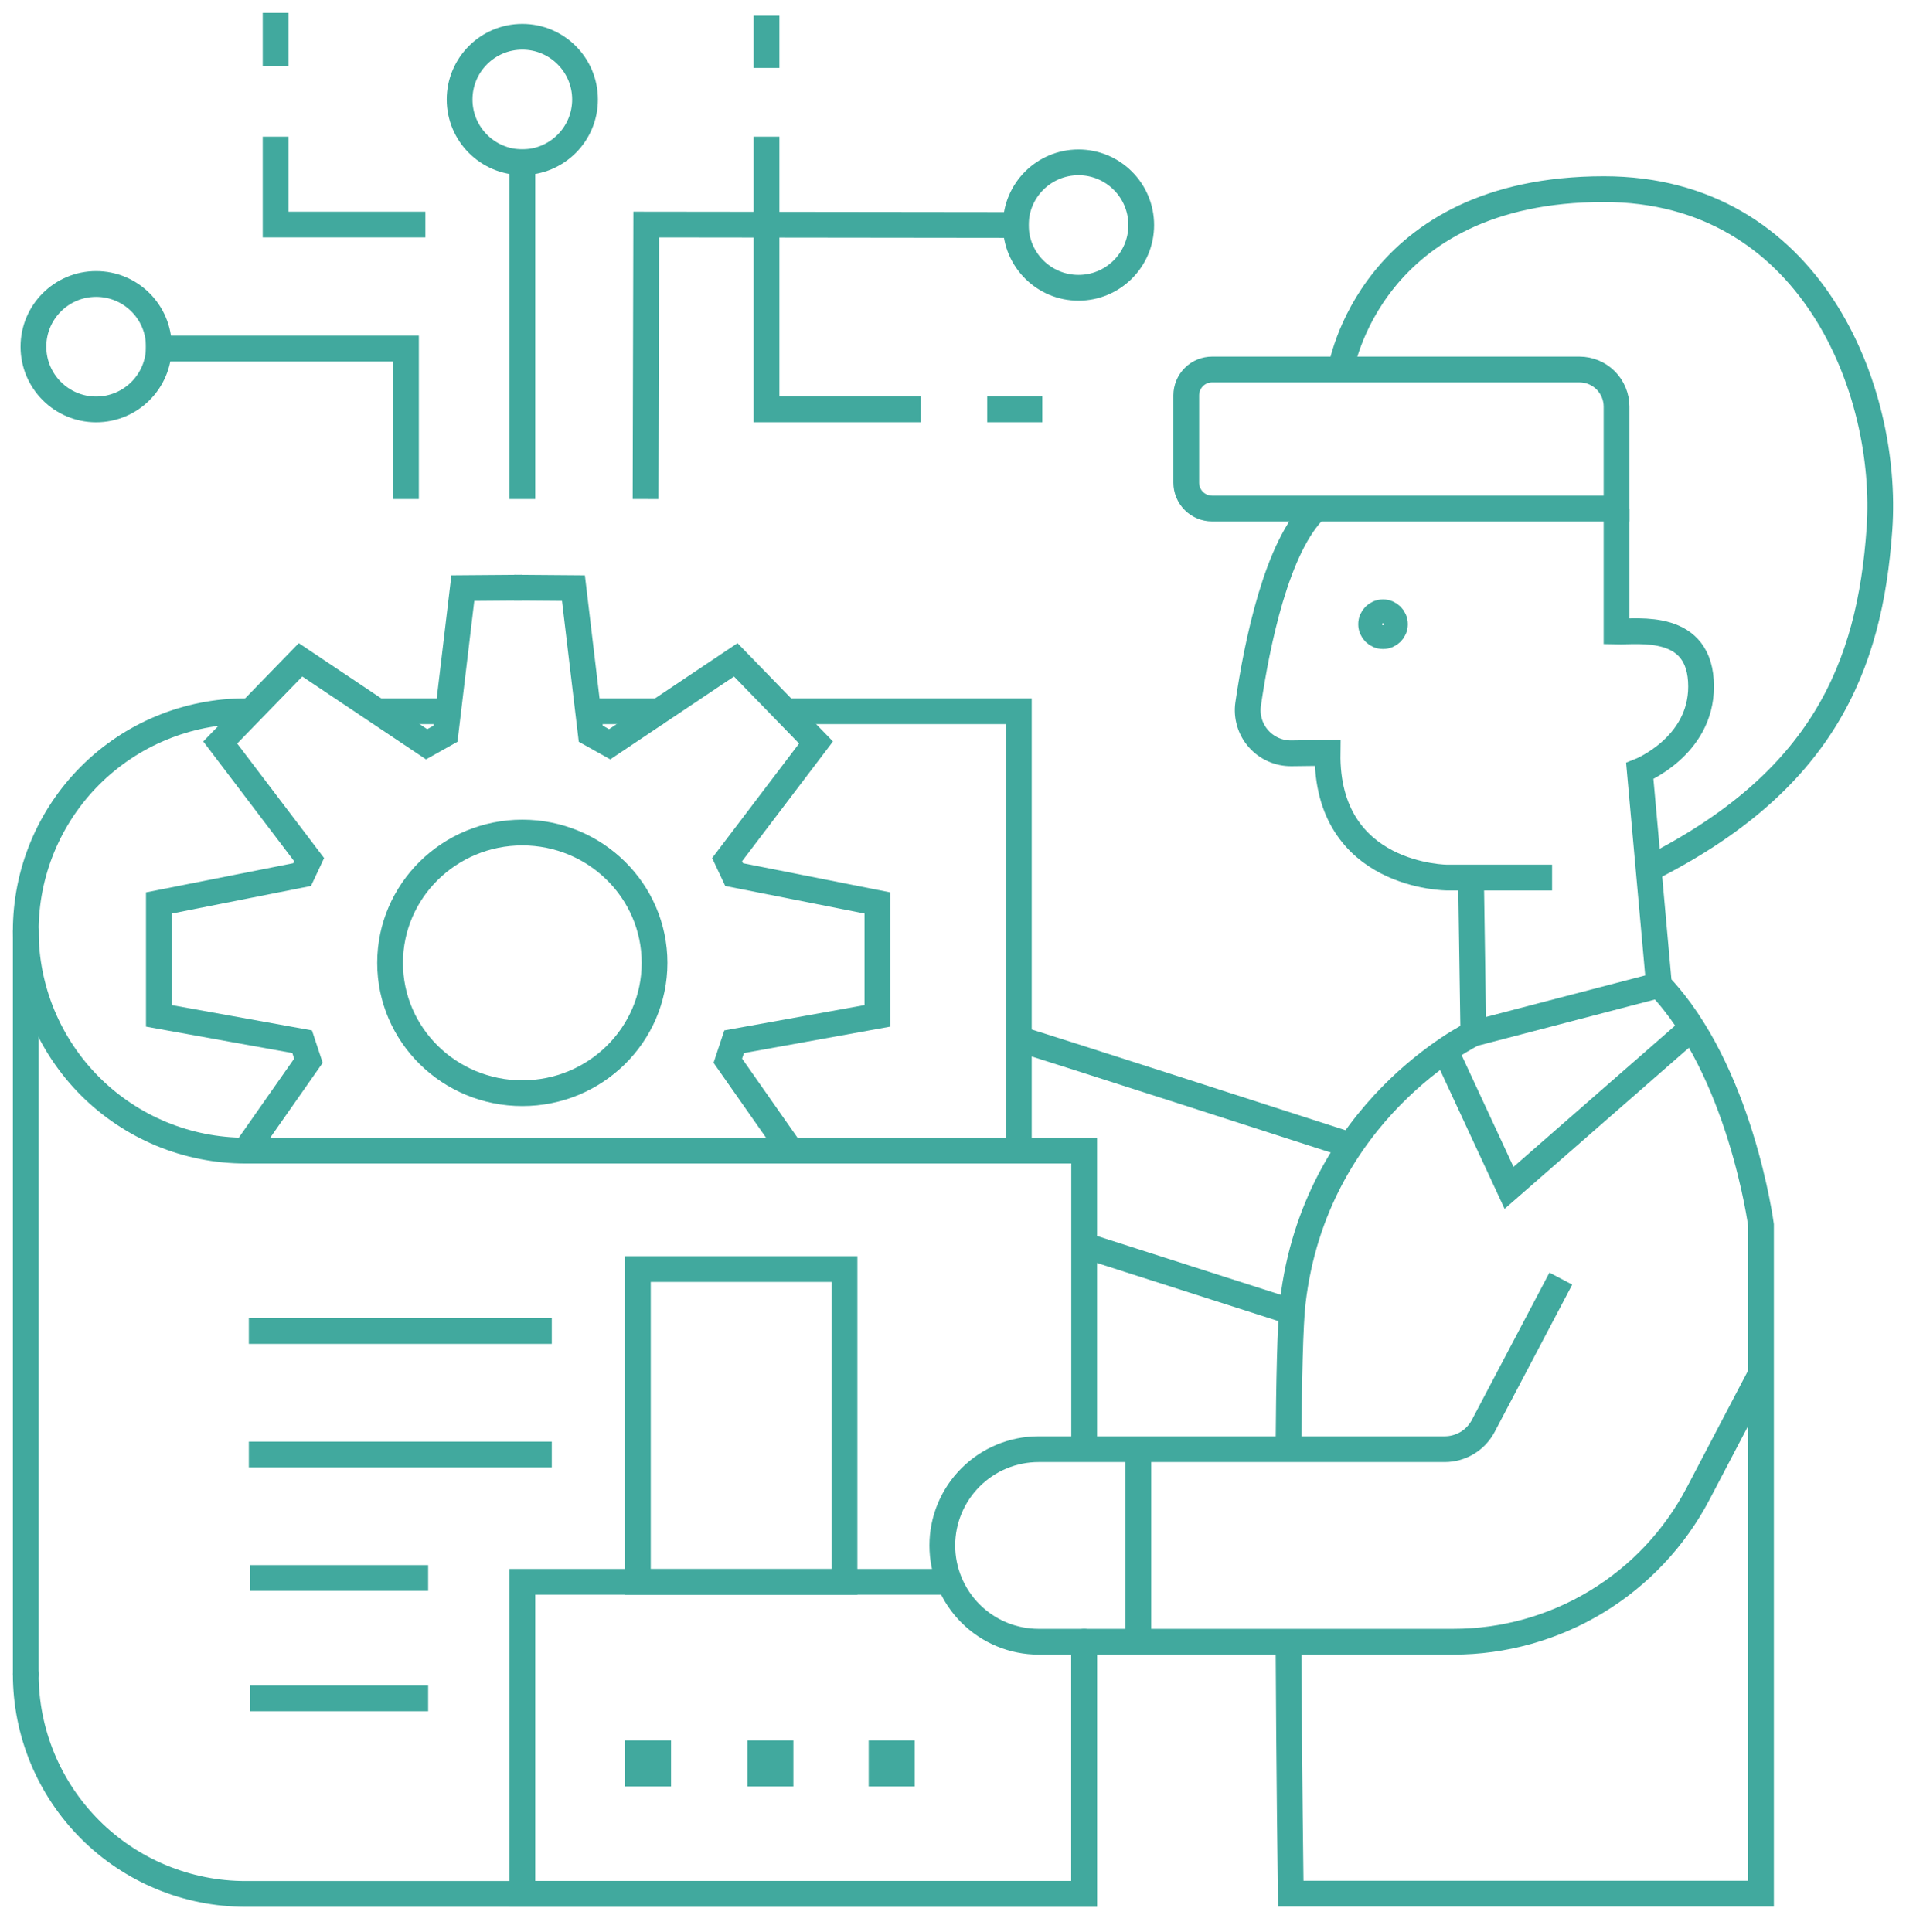 
<svg width="74" height="75" viewBox="0 0 74 75" fill="none" xmlns="http://www.w3.org/2000/svg">
<path d="M17.429 27.612H14.725" stroke="#41A99E" stroke-miterlimit="10"/>
<path d="M25.751 27.612H22.731" stroke="#41A99E" stroke-miterlimit="10"/>
<path d="M9.621 27.612H9.53C8.41 27.612 7.3 27.832 6.265 28.261C5.23 28.689 4.29 29.318 3.498 30.11C2.706 30.902 2.078 31.842 1.649 32.877C1.22 33.912 1 35.022 1 36.142C1 37.262 1.221 38.371 1.649 39.406C2.078 40.441 2.706 41.381 3.498 42.173C4.291 42.965 5.231 43.593 6.266 44.022C7.301 44.45 8.41 44.67 9.53 44.67H39.556V27.612H30.594" stroke="#41A99E" stroke-miterlimit="10"/>
<path d="M1 64.998C1 66.118 1.221 67.227 1.649 68.262C2.078 69.297 2.706 70.237 3.498 71.029C4.29 71.821 5.231 72.45 6.266 72.878C7.301 73.307 8.41 73.528 9.53 73.528H42.092V63.737" stroke="#41A99E" stroke-miterlimit="10" stroke-linecap="round"/>
<path d="M42.092 56.169V44.67H39.556" stroke="#41A99E" stroke-miterlimit="10" stroke-linecap="round"/>
<path d="M1 36.142V64.998" stroke="#41A99E" stroke-miterlimit="10" stroke-linecap="round"/>
<path d="M42.092 63.655V73.528H20.279V61.411H36.897" stroke="#41A99E" stroke-miterlimit="10"/>
<path d="M32.788 49.269H24.765V61.412H32.788V49.269Z" stroke="#41A99E" stroke-miterlimit="10" stroke-linecap="round"/>
<path d="M10.161 51.674H20.923" stroke="#41A99E" stroke-miterlimit="10" stroke-linecap="square"/>
<path d="M10.161 56.468H20.923" stroke="#41A99E" stroke-miterlimit="10" stroke-linecap="square"/>
<path d="M10.21 61.262H16.123" stroke="#41A99E" stroke-miterlimit="10" stroke-linecap="square"/>
<path d="M10.21 65.936H16.123" stroke="#41A99E" stroke-miterlimit="10" stroke-linecap="square"/>
<path d="M25.553 68.068H24.768V68.853H25.553V68.068Z" stroke="#41A99E" stroke-miterlimit="10" stroke-linecap="square"/>
<path d="M30.303 68.068H29.519V68.853H30.303V68.068Z" stroke="#41A99E" stroke-miterlimit="10" stroke-linecap="square"/>
<path d="M35.011 68.068H34.226V68.853H35.011V68.068Z" stroke="#41A99E" stroke-miterlimit="10" stroke-linecap="square"/>
<path d="M15.762 18.875V13.532H6.168" stroke="#41A99E" stroke-miterlimit="10" stroke-linecap="square"/>
<path d="M3.733 15.895C5.078 15.895 6.168 14.805 6.168 13.46C6.168 12.115 5.078 11.025 3.733 11.025C2.389 11.025 1.298 12.115 1.298 13.46C1.298 14.805 2.389 15.895 3.733 15.895Z" stroke="#41A99E" stroke-miterlimit="10" stroke-linecap="square"/>
<path d="M20.279 6.297C21.623 6.297 22.714 5.207 22.714 3.862C22.714 2.517 21.623 1.427 20.279 1.427C18.934 1.427 17.844 2.517 17.844 3.862C17.844 5.207 18.934 6.297 20.279 6.297Z" stroke="#41A99E" stroke-miterlimit="10" stroke-linecap="square"/>
<path d="M20.279 18.875V6.297" stroke="#41A99E" stroke-miterlimit="10" stroke-linecap="square"/>
<path d="M41.873 11.173C43.218 11.173 44.308 10.082 44.308 8.738C44.308 7.393 43.218 6.303 41.873 6.303C40.528 6.303 39.438 7.393 39.438 8.738C39.438 10.082 40.528 11.173 41.873 11.173Z" stroke="#41A99E" stroke-miterlimit="10" stroke-linecap="square"/>
<path d="M25.064 18.875L25.089 8.718L39.438 8.735" stroke="#41A99E" stroke-miterlimit="10" stroke-linecap="square"/>
<path d="M29.76 5.806V15.893H35.25" stroke="#41A99E" stroke-miterlimit="10" stroke-linecap="square"/>
<path d="M29.76 2.137V1.109" stroke="#41A99E" stroke-miterlimit="10" stroke-linecap="square"/>
<path d="M38.828 15.893H39.967" stroke="#41A99E" stroke-miterlimit="10" stroke-linecap="square"/>
<path d="M10.7 5.806V8.718H16.014" stroke="#41A99E" stroke-miterlimit="10" stroke-linecap="square"/>
<path d="M10.7 2.077V1" stroke="#41A99E" stroke-miterlimit="10" stroke-linecap="square"/>
<path d="M20.279 22.815L17.969 22.833L17.296 28.485L16.563 28.895L11.668 25.617L8.55 28.826L12.002 33.374L11.729 33.955L6.168 35.056V39.439L11.731 40.443L11.975 41.18L9.53 44.67" stroke="#41A99E" stroke-miterlimit="10"/>
<path d="M19.955 22.815L22.264 22.833L22.937 28.485L23.67 28.895L28.565 25.617L31.682 28.826L28.23 33.374L28.503 33.955L34.065 35.056V39.439L28.503 40.443L28.258 41.18L30.703 44.67" stroke="#41A99E" stroke-miterlimit="10"/>
<path d="M20.279 42.441C23.114 42.441 25.413 40.176 25.413 37.382C25.413 34.587 23.114 32.322 20.279 32.322C17.443 32.322 15.145 34.587 15.145 37.382C15.145 40.176 17.443 42.441 20.279 42.441Z" stroke="#41A99E" stroke-miterlimit="10"/>
<path d="M47.059 14.345H61.321C61.703 14.345 62.069 14.496 62.339 14.766C62.609 15.037 62.761 15.403 62.761 15.784V19.743H47.059C46.927 19.743 46.797 19.717 46.675 19.667C46.554 19.616 46.443 19.542 46.35 19.449C46.257 19.356 46.183 19.246 46.133 19.124C46.082 19.002 46.056 18.872 46.056 18.74V15.346C46.057 15.08 46.163 14.826 46.351 14.638C46.538 14.45 46.793 14.345 47.059 14.345Z" stroke="#41A99E" stroke-miterlimit="10"/>
<path d="M52.059 14.345C52.059 14.345 53.166 7.343 62.272 7.343C70.309 7.343 73.343 15.158 72.97 20.532C72.597 25.907 70.757 30.353 63.998 33.743" stroke="#41A99E" stroke-miterlimit="10"/>
<path d="M60.259 34.071H56.196C56.196 34.071 51.475 34.071 51.543 29.229L50.136 29.246C49.894 29.248 49.654 29.199 49.434 29.101C49.213 29.002 49.016 28.857 48.857 28.675C48.697 28.494 48.579 28.279 48.511 28.048C48.442 27.816 48.424 27.572 48.459 27.333C48.8 24.996 49.569 21.196 51.095 19.741" stroke="#41A99E" stroke-miterlimit="10"/>
<path d="M57.206 40.403C57.206 40.263 57.112 34.071 57.112 34.071" stroke="#41A99E" stroke-miterlimit="10"/>
<path d="M50.024 56.302C50.043 53.596 50.091 51.411 50.189 50.57C51.058 43.08 57.202 40.126 57.202 40.126L64.398 38.249" stroke="#41A99E" stroke-miterlimit="10"/>
<path d="M62.761 19.741V24.516C63.606 24.537 66.044 24.143 66.044 26.654C66.044 28.995 63.664 29.936 63.664 29.936L64.41 38.238C67.577 41.564 68.37 47.556 68.37 47.556V73.517H50.113C50.113 73.517 50.049 68.764 50.024 63.547" stroke="#41A99E" stroke-miterlimit="10"/>
<path d="M65.684 39.915L58.588 46.116L56.113 40.786" stroke="#41A99E" stroke-miterlimit="10"/>
<path d="M39.556 40.342C39.666 40.342 52.438 44.469 52.438 44.469" stroke="#41A99E" stroke-miterlimit="10"/>
<path d="M50.155 50.932L42.092 48.348" stroke="#41A99E" stroke-miterlimit="10"/>
<path d="M60.599 49.64L57.587 55.359C57.444 55.631 57.229 55.859 56.966 56.018C56.703 56.177 56.402 56.261 56.095 56.262H40.322C39.331 56.262 38.381 56.656 37.68 57.357C36.979 58.058 36.585 59.008 36.585 59.999C36.585 60.99 36.979 61.941 37.68 62.642C38.381 63.343 39.331 63.736 40.322 63.737H56.422C58.379 63.738 60.298 63.203 61.973 62.191C63.648 61.179 65.014 59.728 65.924 57.996L68.362 53.346" stroke="#41A99E" stroke-miterlimit="10"/>
<path d="M44.194 63.737V56.262" stroke="#41A99E" stroke-miterlimit="10"/>
<path d="M53.696 24.696C53.951 24.696 54.158 24.489 54.158 24.234C54.158 23.979 53.951 23.771 53.696 23.771C53.44 23.771 53.233 23.979 53.233 24.234C53.233 24.489 53.44 24.696 53.696 24.696Z" stroke="#41A99E" stroke-miterlimit="10" stroke-linecap="round"/>
</svg>

